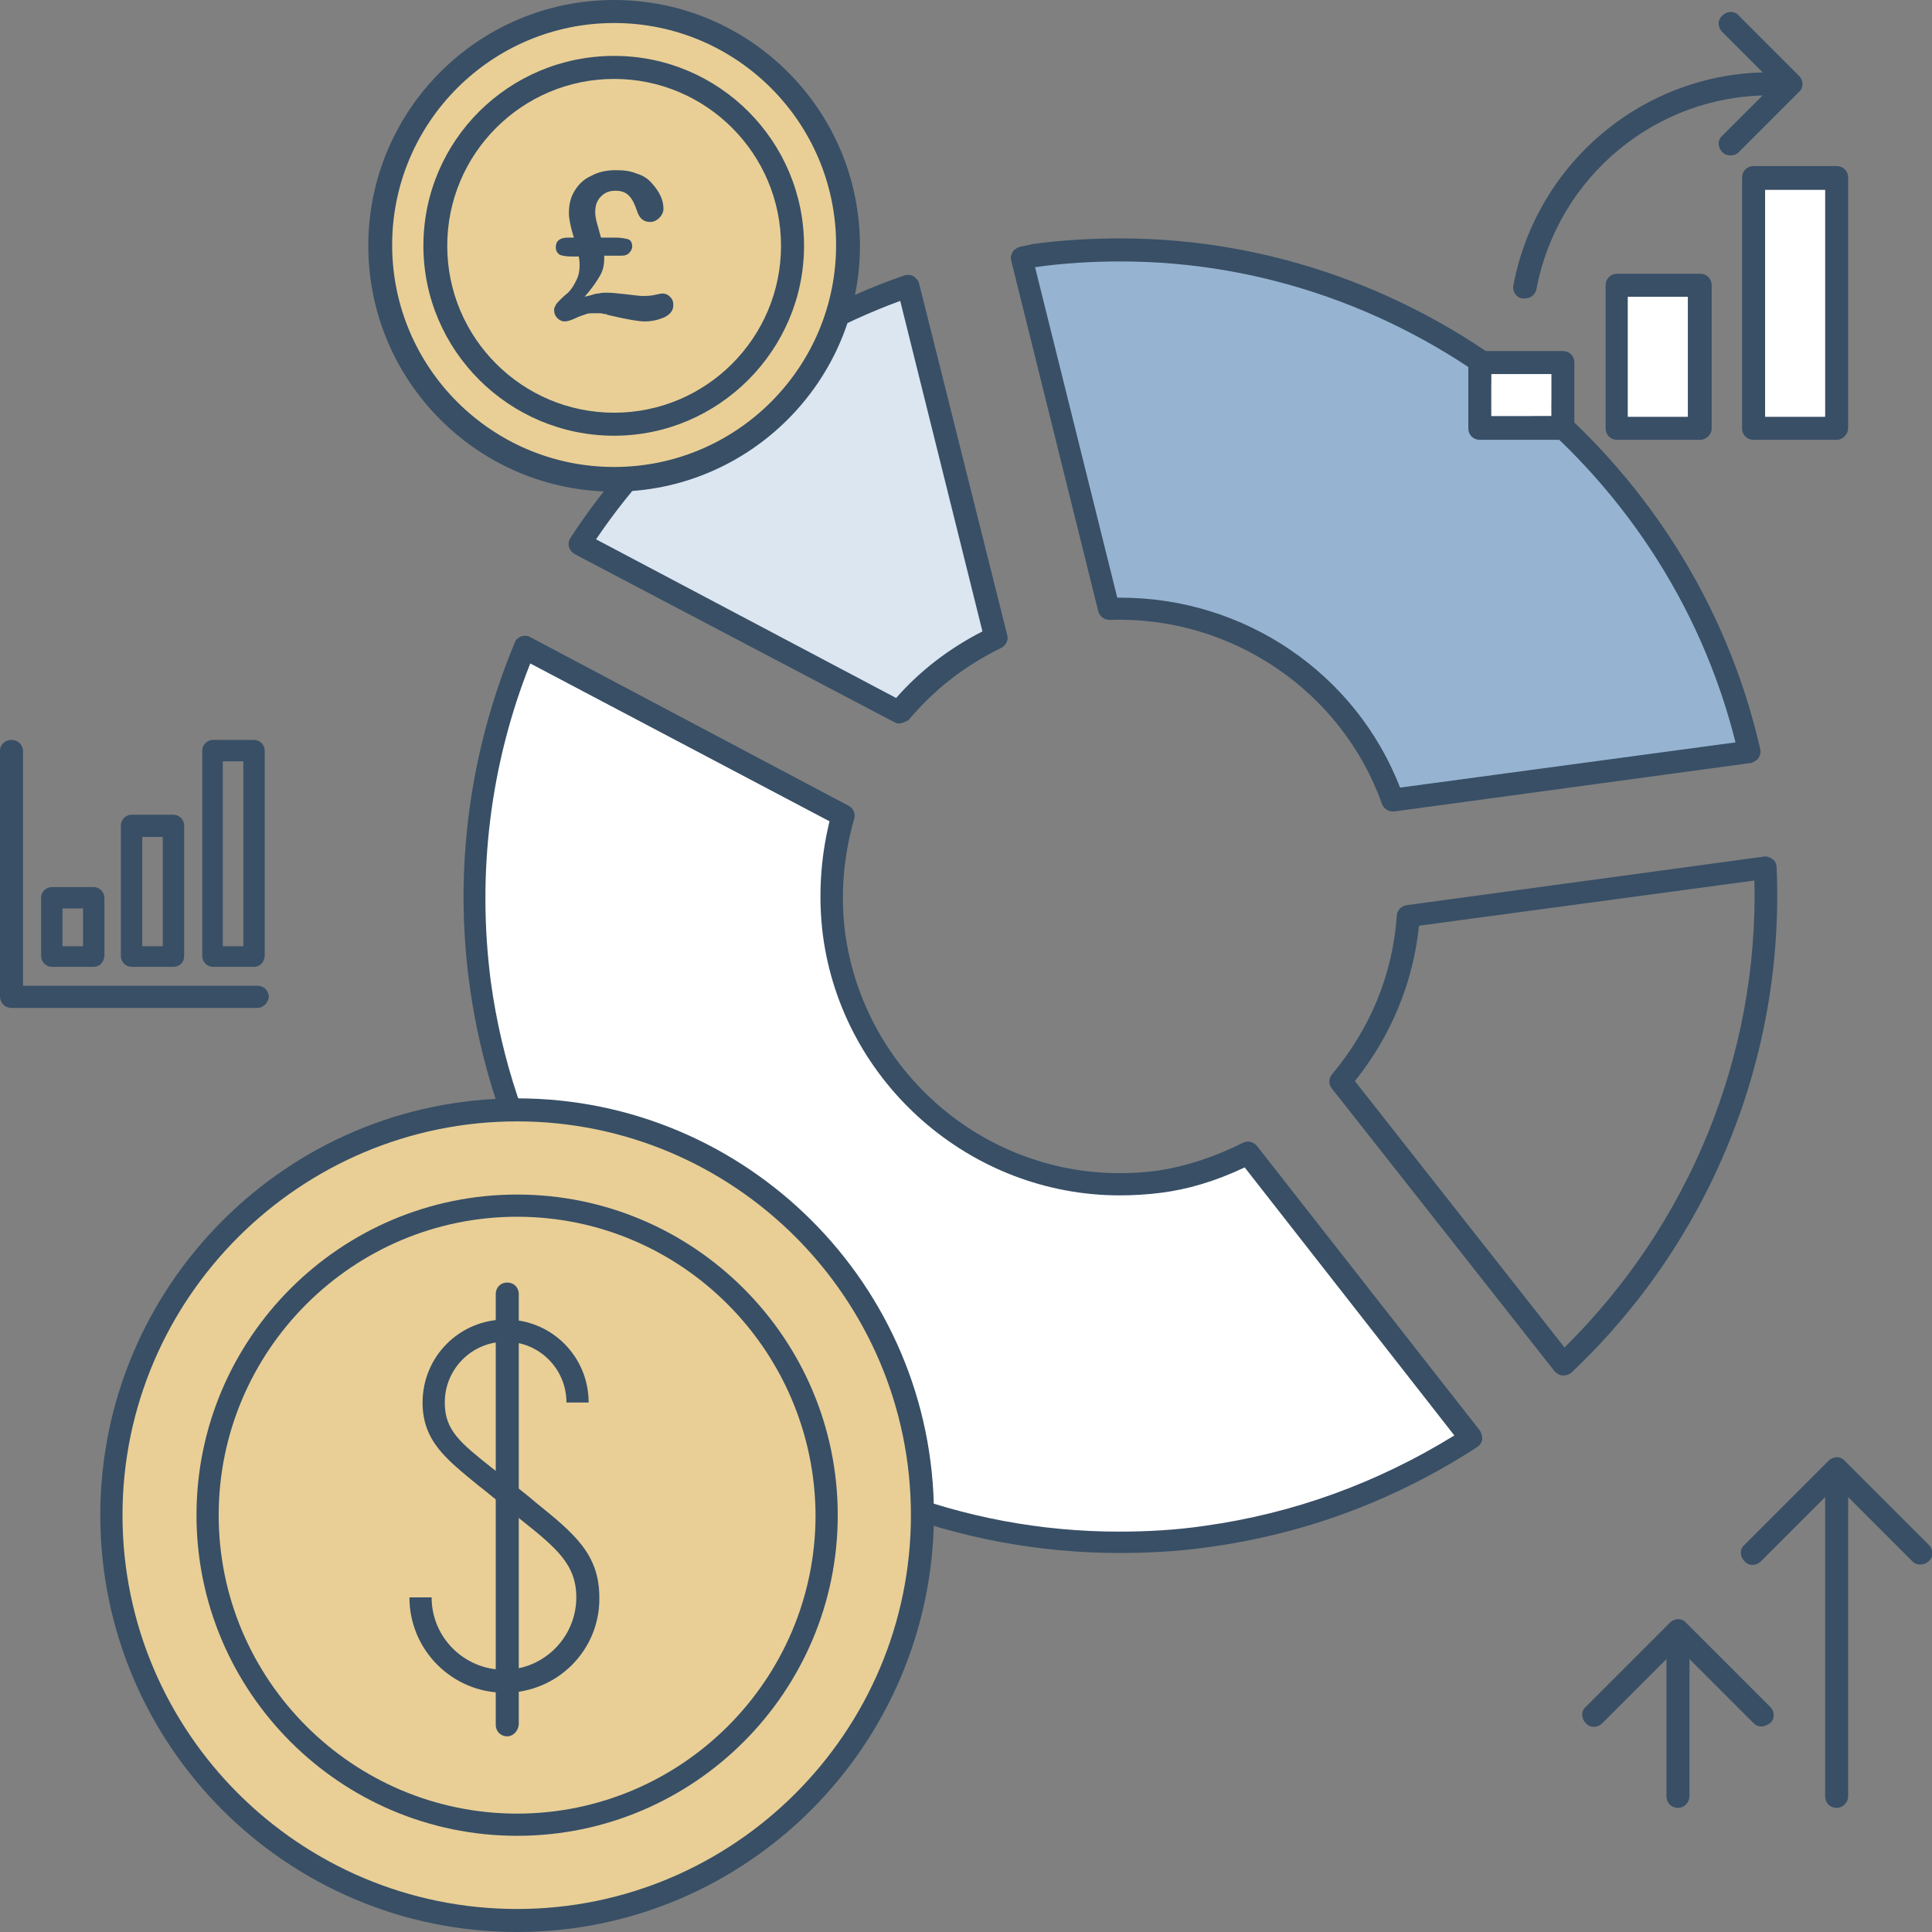 <?xml version="1.0" encoding="utf-8"?>
<!-- Generator: Adobe Illustrator 18.1.0, SVG Export Plug-In . SVG Version: 6.00 Build 0)  -->
<!DOCTYPE svg PUBLIC "-//W3C//DTD SVG 1.1//EN" "http://www.w3.org/Graphics/SVG/1.1/DTD/svg11.dtd">
<svg version="1.1" id="Layer_1" xmlns="http://www.w3.org/2000/svg" xmlns:xlink="http://www.w3.org/1999/xlink" x="0px" y="0px"
	 width="235px" height="235px" viewBox="0 0 235 235" enable-background="new 0 0 235 235" xml:space="preserve">
<rect x="0" y="0" width="235" height="235" fill="#808080" stroke="none"/>
<g>
	<g>
		<path fill="#DCE6F0" d="M121,77.5c-4.6,2.2-8.6,5.3-11.7,9.1L70.5,66.1c9.3-14.3,23.1-25.5,39.9-31.3L121,77.5z"/>
		<path fill="#384F66" d="M109.3,88c-0.2,0-0.4-0.1-0.6-0.2L69.9,67.4c-0.3-0.2-0.6-0.5-0.7-0.9c-0.1-0.4,0-0.8,0.2-1.1
			c9.7-14.8,24.1-26.2,40.6-31.9c0.4-0.1,0.8-0.1,1.1,0.1c0.3,0.2,0.6,0.5,0.7,0.9l10.7,42.7c0.2,0.6-0.1,1.3-0.7,1.6
			c-4.5,2.2-8.2,5.1-11.3,8.8C110.1,87.8,109.7,88,109.3,88z M72.5,65.6L109,84.9c2.9-3.3,6.4-6,10.5-8.1l-10-40.2
			C94.5,42.1,81.5,52.3,72.5,65.6z"/>
	</g>
	<g>
		<path fill="#96B4D1" d="M169.4,97.3c-5.1-14.3-19-23.8-34.5-23.2l-10.6-42.7c0.5-0.1,1-0.2,1.5-0.3c40.6-5.5,78.1,21.1,87,60.3
			L169.4,97.3z"/>
		<path fill="#384F66" d="M169.4,98.7c-0.6,0-1.1-0.4-1.3-0.9C163.2,84,149.7,74.9,135,75.4c-0.7,0-1.2-0.4-1.4-1l-10.6-42.7
			c-0.1-0.4,0-0.8,0.2-1.1c0.2-0.3,0.6-0.5,0.9-0.6c0.2,0,0.4-0.1,0.6-0.1c0.3-0.1,0.6-0.1,0.8-0.2c3.6-0.5,7.2-0.7,10.8-0.7
			c36.9,0,69.6,26.1,77.8,62.1c0.1,0.4,0,0.8-0.2,1.1c-0.2,0.3-0.6,0.5-0.9,0.6l-43.4,5.9C169.5,98.7,169.4,98.7,169.4,98.7z
			 M136.3,72.7c15.1,0,28.6,9.2,34,23.1l40.8-5.5c-8.5-34-39.7-58.5-74.8-58.5c-3.4,0-6.9,0.2-10.4,0.7l10,40.2
			C136.1,72.7,136.2,72.7,136.3,72.7z"/>
	</g>
	<g>
		<path fill="#384F66" d="M190.2,167.3c0,0-0.1,0-0.1,0c-0.4,0-0.7-0.2-1-0.5L162,132.4c-0.4-0.5-0.4-1.2,0-1.7
			c4.7-5.6,7.4-12.2,7.9-19.3c0-0.6,0.5-1.2,1.2-1.3l43.4-5.9c0.4-0.1,0.8,0.1,1.1,0.3c0.3,0.2,0.5,0.6,0.5,1
			c1,23.1-8.1,45.5-24.9,61.4C190.9,167.2,190.5,167.3,190.2,167.3z M164.8,131.5l25.5,32.4c15.2-15,23.6-35.5,23.1-56.8l-40.8,5.5
			C171.9,119.5,169.2,126,164.8,131.5z"/>
	</g>
	<g>
		<path fill="#FFFFFF" d="M102.6,99.2c-1.3,4.6-1.8,9.5-1.1,14.5c2.6,19.2,20.3,32.7,39.5,30.1c3.9-0.5,7.5-1.8,10.9-3.5l27.1,34.5
			c-9.4,6.1-20.3,10.4-32.2,12c-43,5.8-82.6-24.3-88.4-67.3c-1.9-14.4,0.2-28.3,5.4-40.8L102.6,99.2z"/>
		<path fill="#384F66" d="M136.2,188.9c-39.8,0-73.8-29.8-79.1-69.2c-1.9-14,0-28.3,5.5-41.5c0.1-0.4,0.4-0.6,0.8-0.8
			c0.4-0.1,0.8-0.1,1.1,0.1L103.2,98c0.6,0.3,0.9,1,0.7,1.6c-1.3,4.5-1.7,9.2-1.1,13.9c2.3,16.7,16.6,29.2,33.4,29.2h0
			c1.5,0,3-0.1,4.6-0.3c3.3-0.5,6.8-1.6,10.4-3.4c0.6-0.3,1.3-0.1,1.7,0.4L180,174c0.2,0.3,0.3,0.7,0.3,1.1
			c-0.1,0.4-0.3,0.7-0.6,0.9c-10,6.5-21,10.6-32.8,12.2C143.4,188.7,139.7,188.9,136.2,188.9z M64.5,80.7
			c-4.9,12.3-6.5,25.6-4.8,38.7c5.2,38.1,38,66.9,76.4,66.9c0,0,0,0,0,0c3.5,0,7-0.2,10.4-0.7c10.8-1.5,21-5.2,30.4-11L151.4,142
			c-3.6,1.7-7,2.7-10.3,3.1c-1.6,0.2-3.3,0.3-4.9,0.3h0c-18.1,0-33.7-13.6-36.1-31.6c-0.6-4.7-0.3-9.4,0.8-13.9L64.5,80.7z"/>
	</g>
</g>
<g>
	<g>
		<path fill="#384F66" d="M31.3,122.6H1.4c-0.8,0-1.4-0.6-1.4-1.4V91.3C0,90.6,0.6,90,1.4,90c0.8,0,1.4,0.6,1.4,1.4v28.5h28.5
			c0.8,0,1.4,0.6,1.4,1.4C32.6,122,32,122.6,31.3,122.6z"/>
	</g>
	<g>
		<path fill="#384F66" d="M11.4,117.6H6.3c-0.7,0-1.3-0.6-1.3-1.3v-7.1c0-0.7,0.6-1.3,1.3-1.3h5.1c0.7,0,1.3,0.6,1.3,1.3v7.1
			C12.6,117.1,12.1,117.6,11.4,117.6z M7.6,115.1h2.5v-4.6H7.6V115.1z"/>
	</g>
	<g>
		<path fill="#384F66" d="M30.9,117.6h-5c-0.7,0-1.3-0.6-1.3-1.3v-25c0-0.7,0.6-1.3,1.3-1.3h5c0.7,0,1.3,0.6,1.3,1.3v25
			C32.1,117.1,31.6,117.6,30.9,117.6z M27.1,115.1h2.5V92.6h-2.5V115.1z"/>
	</g>
	<g>
		<path fill="#384F66" d="M21.1,117.6h-5.1c-0.7,0-1.3-0.6-1.3-1.3v-15.9c0-0.7,0.6-1.3,1.3-1.3h5.1c0.7,0,1.3,0.6,1.3,1.3v15.9
			C22.4,117.1,21.8,117.6,21.1,117.6z M17.3,115.1h2.5v-13.3h-2.5V115.1z"/>
	</g>
</g>
<g>
	<g>
		<g>
			<path fill="#E9CF96" d="M110.7,184.3c0,26.4-21.4,47.8-47.8,47.8c-26.4,0-47.8-21.4-47.8-47.8c0-26.4,21.4-47.8,47.8-47.8
				C89.3,136.5,110.7,157.9,110.7,184.3z"/>
		</g>
		<g>
			<path fill="#E9CF96" d="M112.2,184.3c0,27.2-22.1,49.3-49.3,49.3c-27.2,0-49.3-22.1-49.3-49.3c0-27.2,22.1-49.3,49.3-49.3
				C90.1,135,112.2,157.1,112.2,184.3z"/>
			<path fill="#384F66" d="M62.9,235c-28,0-50.7-22.7-50.7-50.7c0-27.9,22.7-50.7,50.7-50.7c27.9,0,50.7,22.7,50.7,50.7
				C113.5,212.3,90.8,235,62.9,235z M62.9,136.4c-26.4,0-48,21.5-48,47.9c0,26.4,21.5,47.9,48,47.9c26.4,0,47.9-21.5,47.9-47.9
				C110.8,157.9,89.3,136.4,62.9,136.4z"/>
		</g>
		<g>
			<path fill="#E9CF96" d="M100.5,184.3c0,20.8-16.9,37.6-37.6,37.6c-20.8,0-37.7-16.9-37.7-37.6c0-20.8,16.9-37.6,37.7-37.6
				C83.6,146.7,100.5,163.5,100.5,184.3z"/>
			<path fill="#384F66" d="M62.9,223.3c-21.5,0-39-17.5-39-39c0-21.5,17.5-39,39-39c21.5,0,39,17.5,39,39
				C101.9,205.8,84.4,223.3,62.9,223.3z M62.9,148c-20,0-36.3,16.3-36.3,36.3c0,20,16.3,36.3,36.3,36.3c20,0,36.3-16.3,36.3-36.3
				C99.1,164.3,82.9,148,62.9,148z"/>
		</g>
	</g>
	<g>
		<g>
			<path fill="#384F66" d="M61.7,211.2c-0.8,0-1.4-0.6-1.4-1.4v-52.4c0-0.8,0.6-1.4,1.4-1.4c0.8,0,1.4,0.6,1.4,1.4v52.4
				C63,210.6,62.4,211.2,61.7,211.2z"/>
		</g>
		<g>
			<g>
				<path fill="#384F66" d="M61.4,205.9c-6.4,0-11.6-5.2-11.6-11.6h2.7c0,4.9,4,8.8,8.8,8.8c4.9,0,8.8-4,8.8-8.8c0-4-2.4-6-6.8-9.5
					c-0.9-0.7-1.9-1.5-2.9-2.4l1.8-2.1c1,0.9,2,1.6,2.9,2.4c4.7,3.8,7.8,6.3,7.8,11.6C73,200.7,67.8,205.9,61.4,205.9z"/>
			</g>
			<g>
				<path fill="#384F66" d="M60.7,182.7c-0.9-0.7-1.7-1.4-2.5-2c-3.9-3.2-6.8-5.4-6.8-10.1c0-5.6,4.5-10.1,10.1-10.1
					c5.6,0,10.1,4.5,10.1,10.1h-2.7c0-4.1-3.3-7.4-7.4-7.4c-4.1,0-7.4,3.3-7.4,7.4c0,3.4,1.9,4.9,5.8,8c0.8,0.6,1.6,1.3,2.5,2.1
					L60.7,182.7z"/>
			</g>
		</g>
	</g>
</g>
<g>
	<g>
		<g>
			<path fill="#E9CF96" d="M102.2,29.9c0,15.2-12.4,27.6-27.6,27.6c-15.2,0-27.6-12.4-27.6-27.6S59.4,2.3,74.7,2.3
				C89.9,2.3,102.2,14.6,102.2,29.9z"/>
		</g>
		<g>
			<path fill="#E9CF96" d="M103.1,29.9c0,15.7-12.7,28.5-28.5,28.5c-15.7,0-28.5-12.7-28.5-28.5c0-15.7,12.7-28.5,28.5-28.5
				C90.4,1.4,103.1,14.2,103.1,29.9z"/>
			<path fill="#384F66" d="M74.7,59.8c-16.5,0-29.9-13.4-29.9-29.9S58.2,0,74.7,0c16.5,0,29.9,13.4,29.9,29.9S91.1,59.8,74.7,59.8z
				 M74.7,2.8c-14.9,0-27,12.1-27,27s12.1,27,27,27c14.9,0,27-12.1,27-27S89.6,2.8,74.7,2.8z"/>
		</g>
		<g>
			<circle fill="#E9CF96" cx="74.7" cy="29.9" r="21.7"/>
			<path fill="#384F66" d="M74.7,53c-12.8,0-23.2-10.4-23.2-23.1c0-12.8,10.4-23.1,23.2-23.1c12.8,0,23.1,10.4,23.1,23.1
				C97.8,42.6,87.4,53,74.7,53z M74.7,9.6c-11.2,0-20.3,9.1-20.3,20.3c0,11.2,9.1,20.3,20.3,20.3c11.2,0,20.3-9.1,20.3-20.3
				C95,18.7,85.9,9.6,74.7,9.6z"/>
		</g>
	</g>
</g>
<g>
	<g>
		<g>
			<path fill="#384F66" d="M233.6,190.3c-0.4,0-0.7-0.1-1-0.4l-9.2-9.2l-9.2,9.2c-0.6,0.6-1.5,0.6-2,0c-0.6-0.6-0.6-1.5,0-2
				l10.2-10.2c0.6-0.6,1.5-0.6,2,0l10.2,10.2c0.6,0.6,0.6,1.5,0,2C234.3,190.2,233.9,190.3,233.6,190.3z"/>
		</g>
		<g>
			<path fill="#384F66" d="M223.4,219.9c-0.8,0-1.4-0.6-1.4-1.4l0-37c0-0.8,0.6-1.4,1.4-1.4c0.8,0,1.4,0.6,1.4,1.4l0,37
				C224.8,219.2,224.2,219.9,223.4,219.9z"/>
		</g>
	</g>
	<g>
		<g>
			<path fill="#384F66" d="M214.3,210c-0.4,0-0.7-0.1-1-0.4l-9.2-9.2l-9.2,9.2c-0.6,0.6-1.5,0.6-2,0c-0.6-0.6-0.6-1.5,0-2l10.2-10.2
				c0.6-0.6,1.5-0.6,2,0l10.2,10.2c0.6,0.6,0.6,1.5,0,2C215,209.8,214.6,210,214.3,210z"/>
		</g>
		<g>
			<path fill="#384F66" d="M204.1,219.9c-0.8,0-1.4-0.6-1.4-1.4l0-17.3c0-0.8,0.6-1.4,1.4-1.4s1.4,0.6,1.4,1.4l0,17.3
				C205.5,219.2,204.9,219.9,204.1,219.9z"/>
		</g>
	</g>
</g>
<g>
	<g>
		<g>
			<path fill="#384F66" d="M223.4,53.5h-10.1c-0.8,0-1.4-0.6-1.4-1.4V21.6c0-0.8,0.6-1.4,1.4-1.4h10.1c0.8,0,1.4,0.6,1.4,1.4v30.4
				C224.8,52.9,224.1,53.5,223.4,53.5z M214.7,50.6h7.3V23.1h-7.3V50.6z"/>
		</g>
		<g>
			<path fill="#384F66" d="M206.8,53.5h-10.1c-0.8,0-1.4-0.6-1.4-1.4V34.7c0-0.8,0.6-1.4,1.4-1.4h10.1c0.8,0,1.4,0.6,1.4,1.4v17.4
				C208.2,52.9,207.5,53.5,206.8,53.5z M198,50.6h7.3V36.1H198V50.6z"/>
		</g>
		<g>
			<path fill="#384F66" d="M190.1,53.5H180c-0.8,0-1.4-0.6-1.4-1.4v-8c0-0.8,0.6-1.4,1.4-1.4h10.1c0.8,0,1.4,0.6,1.4,1.4v8
				C191.6,52.9,190.9,53.5,190.1,53.5z M181.4,50.6h7.3v-5.1h-7.3V50.6z"/>
		</g>
		<g>
			<path fill="#384F66" d="M210.5,18.9c-0.4,0-0.7-0.1-1-0.4c-0.6-0.6-0.6-1.5,0-2l6.3-6.3l-6.3-6.3c-0.6-0.6-0.6-1.5,0-2
				c0.6-0.6,1.5-0.6,2,0l7.3,7.3c0.6,0.6,0.6,1.5,0,2l-7.3,7.3C211.2,18.8,210.9,18.9,210.5,18.9z"/>
		</g>
		<g>
			<path fill="#384F66" d="M185.5,36.3c-0.1,0-0.2,0-0.3,0c-0.8-0.1-1.3-0.9-1.1-1.7c2.9-15,16-25.8,31.1-25.8
				c0.8,0,1.4,0.6,1.4,1.4c0,0.8-0.6,1.4-1.4,1.4c-13.8,0-25.7,9.9-28.3,23.5C186.8,35.8,186.2,36.3,185.5,36.3z"/>
		</g>
	</g>
	<rect x="214.7" y="23.1" fill="#FFFFFF" width="7.3" height="27.6"/>
	<rect x="198" y="36.1" fill="#FFFFFF" width="7.3" height="14.6"/>
	<rect x="181.4" y="45.5" fill="#FFFFFF" width="7.3" height="5.1"/>
</g>
<path fill="#384F66" d="M74.9,20.7c-1.1,0-2.1,0.2-3,0.7c-0.9,0.4-1.5,1-2,1.8c-0.5,0.8-0.7,1.7-0.7,2.7c0,0.7,0.2,1.7,0.6,3h-0.7
	c-1,0-1.5,0.4-1.5,1.2c0,0.4,0.2,0.7,0.5,0.9c0.3,0.1,0.8,0.2,1.3,0.2h1c0.1,0.5,0.1,0.9,0.1,1.1c0,0.6-0.1,1.2-0.4,1.8
	c-0.3,0.6-0.6,1.1-1,1.5c-0.5,0.4-0.8,0.7-1,0.9c-0.2,0.2-0.4,0.4-0.5,0.6c-0.1,0.2-0.2,0.4-0.2,0.5c0,0.5,0.1,0.8,0.4,1.1
	c0.3,0.3,0.6,0.4,0.9,0.4c0.2,0,0.7-0.1,1.3-0.4c0.6-0.3,1.1-0.4,1.3-0.5c0.3-0.1,0.6-0.1,0.9-0.1c0.3,0,0.6,0,0.8,0
	c0.2,0,0.4,0.1,0.6,0.1c0.2,0,0.3,0.1,0.3,0.1c2.5,0.6,3.9,0.8,4.5,0.8c0.9,0,1.7-0.2,2.4-0.5c0.8-0.4,1.1-0.9,1.1-1.5
	c0-0.4-0.1-0.7-0.4-1c-0.3-0.3-0.6-0.4-1-0.4c-0.1,0-0.5,0.1-1,0.2C79,36,78.5,36,78.1,36c-0.3,0-1-0.1-1.9-0.2
	c-1-0.1-1.7-0.2-2.3-0.2c-0.4,0-0.7,0-1.1,0.1c-0.3,0-0.6,0.1-0.9,0.2c-0.3,0.1-0.5,0.1-0.8,0.2c0.9-1,1.5-1.9,1.9-2.6
	c0.4-0.7,0.5-1.4,0.5-2.2v-0.2h2.1c0.4,0,0.7-0.1,0.9-0.3c0.2-0.2,0.4-0.5,0.4-0.8c0-0.5-0.2-0.8-0.5-0.9c-0.4-0.1-0.9-0.2-1.5-0.2
	h-1.8c-0.2-0.8-0.4-1.4-0.5-1.8c-0.1-0.4-0.2-0.8-0.2-1.3c0-0.8,0.2-1.4,0.7-1.9c0.5-0.5,1-0.7,1.8-0.7c0.7,0,1.2,0.2,1.6,0.6
	c0.4,0.4,0.7,1,1,1.9c0.3,0.9,0.8,1.3,1.6,1.3c0.4,0,0.8-0.2,1.1-0.5c0.3-0.3,0.5-0.7,0.5-1.1c0-1.1-0.5-2.1-1.4-3.1
	c-0.5-0.6-1.2-1-1.9-1.2C76.7,20.8,75.9,20.7,74.9,20.7L74.9,20.7z"/>
</svg>
